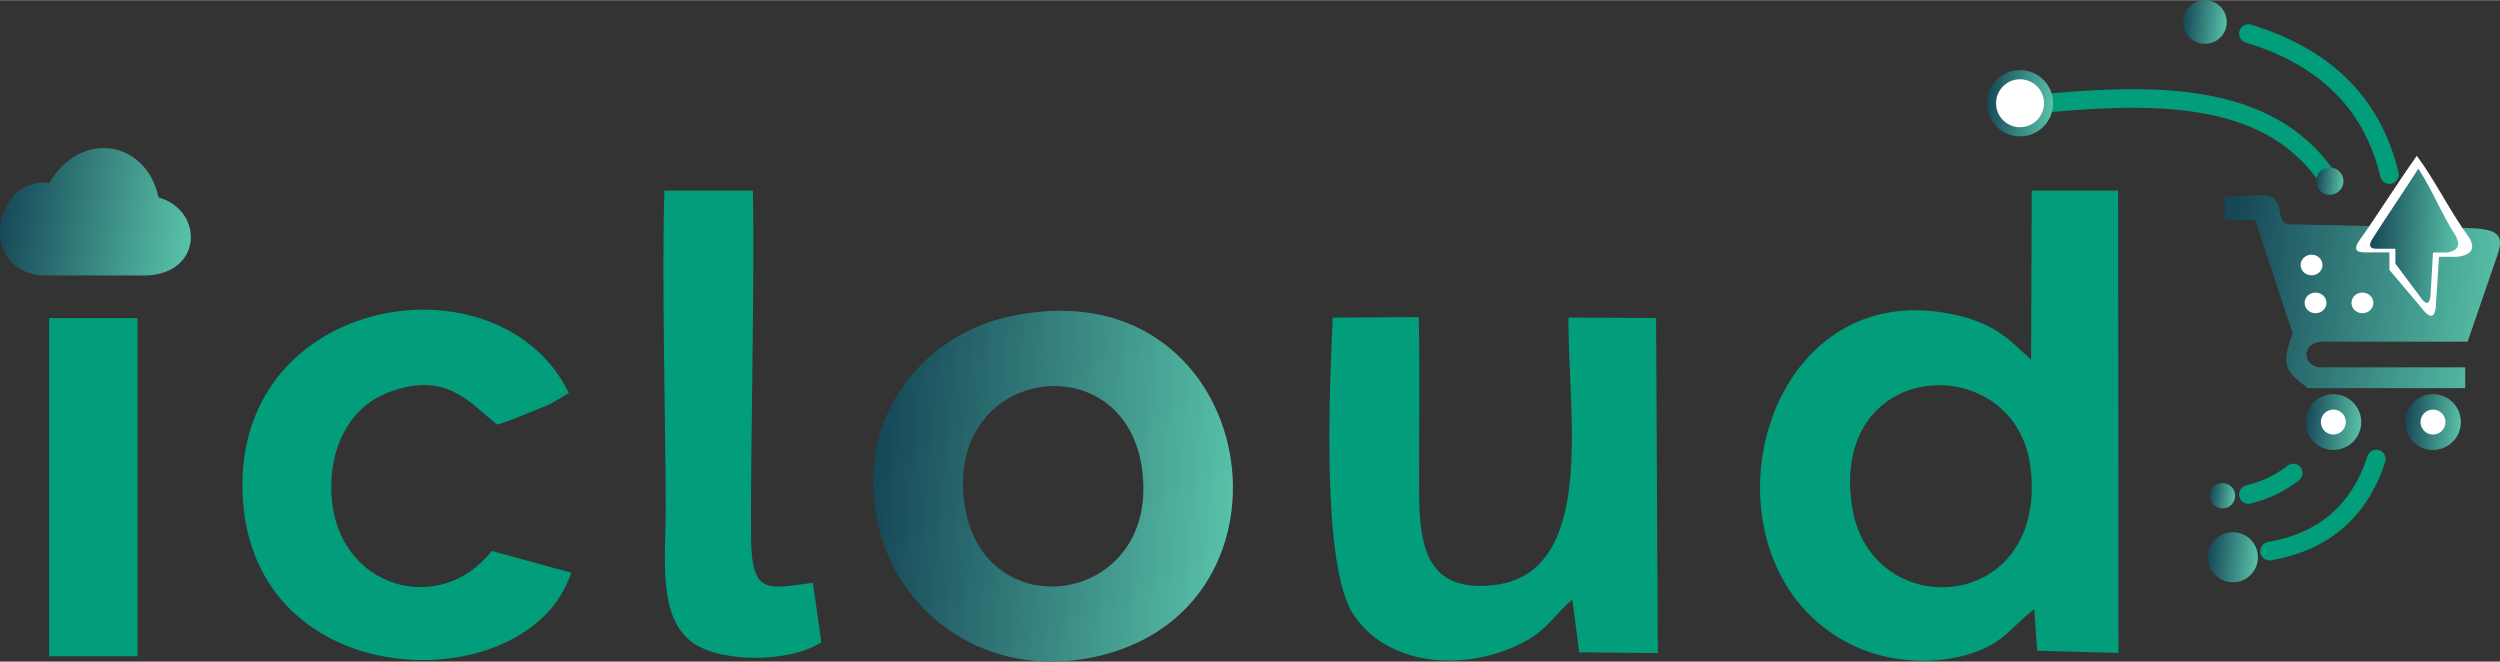 <?xml version="1.0" encoding="UTF-8"?>
<!DOCTYPE svg PUBLIC "-//W3C//DTD SVG 1.1//EN" "http://www.w3.org/Graphics/SVG/1.1/DTD/svg11.dtd">
<!-- Creator: CorelDRAW 2021 (64-Bit) -->
<svg xmlns="http://www.w3.org/2000/svg" xml:space="preserve" width="0.933in" height="0.247in" version="1.1" style="shape-rendering:geometricPrecision; text-rendering:geometricPrecision; image-rendering:optimizeQuality; fill-rule:evenodd; clip-rule:evenodd"
viewBox="0 0 927.24 245.31"
 xmlns:xlink="http://www.w3.org/1999/xlink"
 xmlns:xodm="http://www.corel.com/coreldraw/odm/2003">
 <rect x="0" y="0" width="927.24" height="245.31" fill="#333333" stroke="none"/>
 <defs>
  <style type="text/css">
   <![CDATA[
    .str0 {stroke:#029D7B;stroke-width:6.9;stroke-linecap:round;stroke-linejoin:round;stroke-miterlimit:2.613}
    .fil6 {fill:none}
    .fil0 {fill:#029D7B}
    .fil12 {fill:white}
    .fil10 {fill:url(#id0)}
    .fil4 {fill:url(#id1)}
    .fil9 {fill:url(#id2)}
    .fil8 {fill:url(#id3)}
    .fil3 {fill:url(#id4)}
    .fil13 {fill:url(#id5)}
    .fil7 {fill:url(#id6)}
    .fil5 {fill:url(#id7)}
    .fil11 {fill:url(#id8)}
    .fil1 {fill:url(#id9)}
    .fil2 {fill:url(#id10)}
   ]]>
  </style>
  <linearGradient id="id0" gradientUnits="userSpaceOnUse" x1="828.99" y1="184.21" x2="819.64" y2="183.34">
   <stop offset="0" style="stop-opacity:1; stop-color:#58C1A8"/>
   <stop offset="1" style="stop-opacity:1; stop-color:#164757"/>
  </linearGradient>
  <linearGradient id="id1" gradientUnits="userSpaceOnUse" xlink:href="#id0" x1="875.73" y1="157.41" x2="855.13" y2="155.5">
  </linearGradient>
  <linearGradient id="id2" gradientUnits="userSpaceOnUse" xlink:href="#id0" x1="869.16" y1="67.56" x2="859.05" y2="66.62">
  </linearGradient>
  <linearGradient id="id3" gradientUnits="userSpaceOnUse" xlink:href="#id0" x1="825.85" y1="8.84" x2="809.74" y2="7.34">
  </linearGradient>
  <linearGradient id="id4" gradientUnits="userSpaceOnUse" xlink:href="#id0" x1="926.58" y1="114.72" x2="825.85" y2="101.41">
  </linearGradient>
  <linearGradient id="id5" gradientUnits="userSpaceOnUse" xlink:href="#id0" x1="911.73" y1="88.36" x2="879.04" y2="86.38">
  </linearGradient>
  <linearGradient id="id6" gradientUnits="userSpaceOnUse" xlink:href="#id0" x1="761.45" y1="39.34" x2="736.99" y2="37.07">
  </linearGradient>
  <linearGradient id="id7" gradientUnits="userSpaceOnUse" xlink:href="#id0" x1="912.69" y1="157.41" x2="892.09" y2="155.5">
  </linearGradient>
  <linearGradient id="id8" gradientUnits="userSpaceOnUse" xlink:href="#id0" x1="837.41" y1="207.45" x2="818.91" y2="205.74">
  </linearGradient>
  <linearGradient id="id9" gradientUnits="userSpaceOnUse" xlink:href="#id0" x1="456.98" y1="186.56" x2="324.11" y2="173.93">
  </linearGradient>
  <linearGradient id="id10" gradientUnits="userSpaceOnUse" xlink:href="#id0" x1="70.29" y1="83.31" x2="0.52" y2="73.63">
  </linearGradient>
 </defs>
 <g id="Layer_x0020_1">
  <path class="fil0" d="M686.87 187.52c-8.33,-55.6 61.07,-58.32 66.28,-13.97 6.36,54.14 -59.64,58.21 -66.28,13.97zm66.7 -116.9l32.04 0 0.12 171.48 -30.16 -0.83 -1.08 -15.38c-8.82,6.43 -11.61,14.19 -28.87,17.85 -12.89,2.73 -27.33,0.86 -38.25,-4.38 -61.04,-29.31 -36.73,-138.74 37.28,-122.79 15.62,3.37 20.98,9.72 28.67,16.78l0.25 -62.72z"/>
  <path class="fil1" d="M357.82 187.52c-7.98,-51.59 59.08,-60.85 65.72,-13.96 7.19,50.73 -58.56,60.26 -65.72,13.96zm15.67 -70.01c-31.44,7.17 -58.99,38.7 -46.71,81.21 8.87,30.71 41.71,54.48 82.21,44.14 79.3,-20.26 56.41,-146.28 -35.49,-125.35z"/>
  <path class="fil0" d="M583.18 222.3l2.55 19.56 29.15 0.29 -0.64 -124.28 -32.51 -0.18c-0.3,35.61 10.97,95.57 -28.51,99.34 -23.8,2.28 -26.82,-14.12 -26.89,-34.71 -0.08,-21.54 0.35,-43.3 -0.13,-64.8l-31.9 0.21c-1.17,26.18 -4.36,92.68 7.92,110.52 13.7,19.88 43.73,20.78 64.3,9.06 7.93,-4.52 10.19,-9.66 16.67,-15.01z"/>
  <path class="fil0" d="M211.81 212.33l-29.38 -8.07c-0.26,0.3 -1.46,1.69 -1.81,2.07 -20.23,22.6 -57.91,10.14 -57.77,-25.79 0.07,-17.57 8.5,-30.26 21.14,-35.06 21.74,-8.27 30.14,3.94 40.4,11.9 4.6,-1.28 8.86,-3.17 13.6,-5.1 2.05,-0.83 4.17,-1.62 6.16,-2.53l6.83 -4.1c-25.54,-52.18 -123.33,-37.07 -121.03,36.69 2.39,76.8 106.78,77.67 121.86,30z"/>
  <path class="fil0" d="M304.64 238.11l-3.15 -22.03c-16.57,2.08 -22.66,4.78 -22.91,-16.28 -0.34,-28.61 1.41,-97.54 0.65,-129.18l-32.8 0c-1.06,31.52 0.47,88.86 0.49,118.64 0.01,16.48 -2.98,38.14 8.84,48.14 10.24,8.66 37.29,8.42 48.88,0.71z"/>
  <path class="fil2" d="M18.31 67.76c11.5,-19.78 35.85,-15.97 40.5,5.36 17.4,5.07 16.29,29.46 -6.16,28.97 -12.63,0 -25.25,0 -37.88,0 -23.58,-3.23 -16.35,-36.93 3.54,-34.34z"/>
  <rect class="fil0" x="18.24" y="117.91" width="32.74" height="125.41"/>
  <g id="_1745000740224">
   <path class="fil3" d="M825.19 72.87c0,2.92 0,5.84 0,8.76 3.77,0 7.55,0 11.33,0 4.36,13.24 8.73,26.47 13.09,39.7 0.65,1.97 0.97,1.72 0.33,3.39 -3.89,10.3 -2.12,13.24 6.07,19.15 19.44,0 38.88,0 58.32,0 0,-2.57 0,-5.14 0,-7.71 -17.52,0 -35.05,0 -52.58,0 -7.93,0.69 -8.81,-9.63 0,-9.52 17.83,0 35.65,0 53.48,0 3.68,-10.68 7.35,-21.35 11.03,-32.03 3.02,-8.49 -0.83,-10.04 -12.99,-10.12 -21.1,-0.45 -42.2,-0.91 -63.3,-1.36 -2.57,0.25 -4.02,-1.22 -4.38,-4.38 -0.34,-4.34 -2.5,-6.52 -6.5,-6.5 -4.63,0.2 -9.27,0.4 -13.9,0.61z"/>
   <circle class="fil4" cx="865.43" cy="156.46" r="10.34"/>
   <circle class="fil5" cx="902.39" cy="156.46" r="10.34"/>
   <path class="fil6 str0" d="M886.25 64.68c-6.59,-27.53 -25.08,-43.99 -52.31,-52.3"/>
   <path class="fil6 str0" d="M864.11 67.09c-20.67,-31.87 -60.46,-32.92 -103.28,-29.08"/>
   <circle class="fil7" cx="749.22" cy="38.21" r="12.28"/>
   <circle class="fil8" cx="817.8" cy="8.09" r="8.09"/>
   <circle class="fil9" cx="864.11" cy="67.09" r="5.07"/>
   <circle class="fil10" cx="824.32" cy="183.78" r="4.7"/>
   <circle class="fil11" cx="828.16" cy="206.59" r="9.29"/>
   <path class="fil6 str0" d="M833.92 183.32c6.26,-1.56 11.82,-4.17 16.63,-7.97"/>
   <path class="fil6 str0" d="M841.77 204.34c19.47,-3.41 33.13,-14.21 39.6,-34.17"/>
   <ellipse class="fil12" cx="857.35" cy="98.21" rx="4.06" ry="3.83"/>
   <ellipse class="fil12" cx="858.82" cy="112.26" rx="4.06" ry="3.83"/>
   <ellipse class="fil12" cx="876.21" cy="112.26" rx="4.06" ry="3.83"/>
   <path class="fil12" d="M896.38 57.7c-6.86,9.64 -14.74,22.2 -21.6,31.84 -1.65,2.55 -1.13,3.95 1.97,3.98 3.16,0 6.32,0 9.48,0 0,2.17 0,4.34 0,6.51 3.93,4.66 7.87,9.32 11.81,13.99 2.79,3.66 4.77,4.38 5.37,0 0.4,-6.29 0.81,-12.57 1.21,-18.86 2.32,0 4.63,0 6.94,0 4.62,-0.65 6.68,-2.63 4.47,-6.79 -6.89,-9.25 -12.76,-21.42 -19.65,-30.67z"/>
   <path class="fil13" d="M896.94 62.48c-5.2,8.23 -11.99,18.05 -17.19,26.29 -1.25,2.18 -0.86,3.38 1.49,3.39 2.4,0 4.8,0 7.2,0 0,1.85 0,3.71 0,5.56 2.98,3.98 5.97,7.96 8.96,11.95 2.12,3.13 3.62,3.74 4.07,0 0.31,-5.37 0.61,-10.74 0.92,-16.11 1.76,0 3.51,0 5.26,0 3.51,-0.56 5.07,-2.25 3.39,-5.8 -5.23,-7.9 -8.87,-17.39 -14.1,-25.29z"/>
   <circle class="fil12" cx="865.43" cy="156.46" r="4.63"/>
   <circle class="fil12" cx="902.39" cy="156.46" r="4.63"/>
   <circle class="fil12" cx="749.22" cy="38.21" r="8.89"/>
  </g>
 </g>
</svg>
